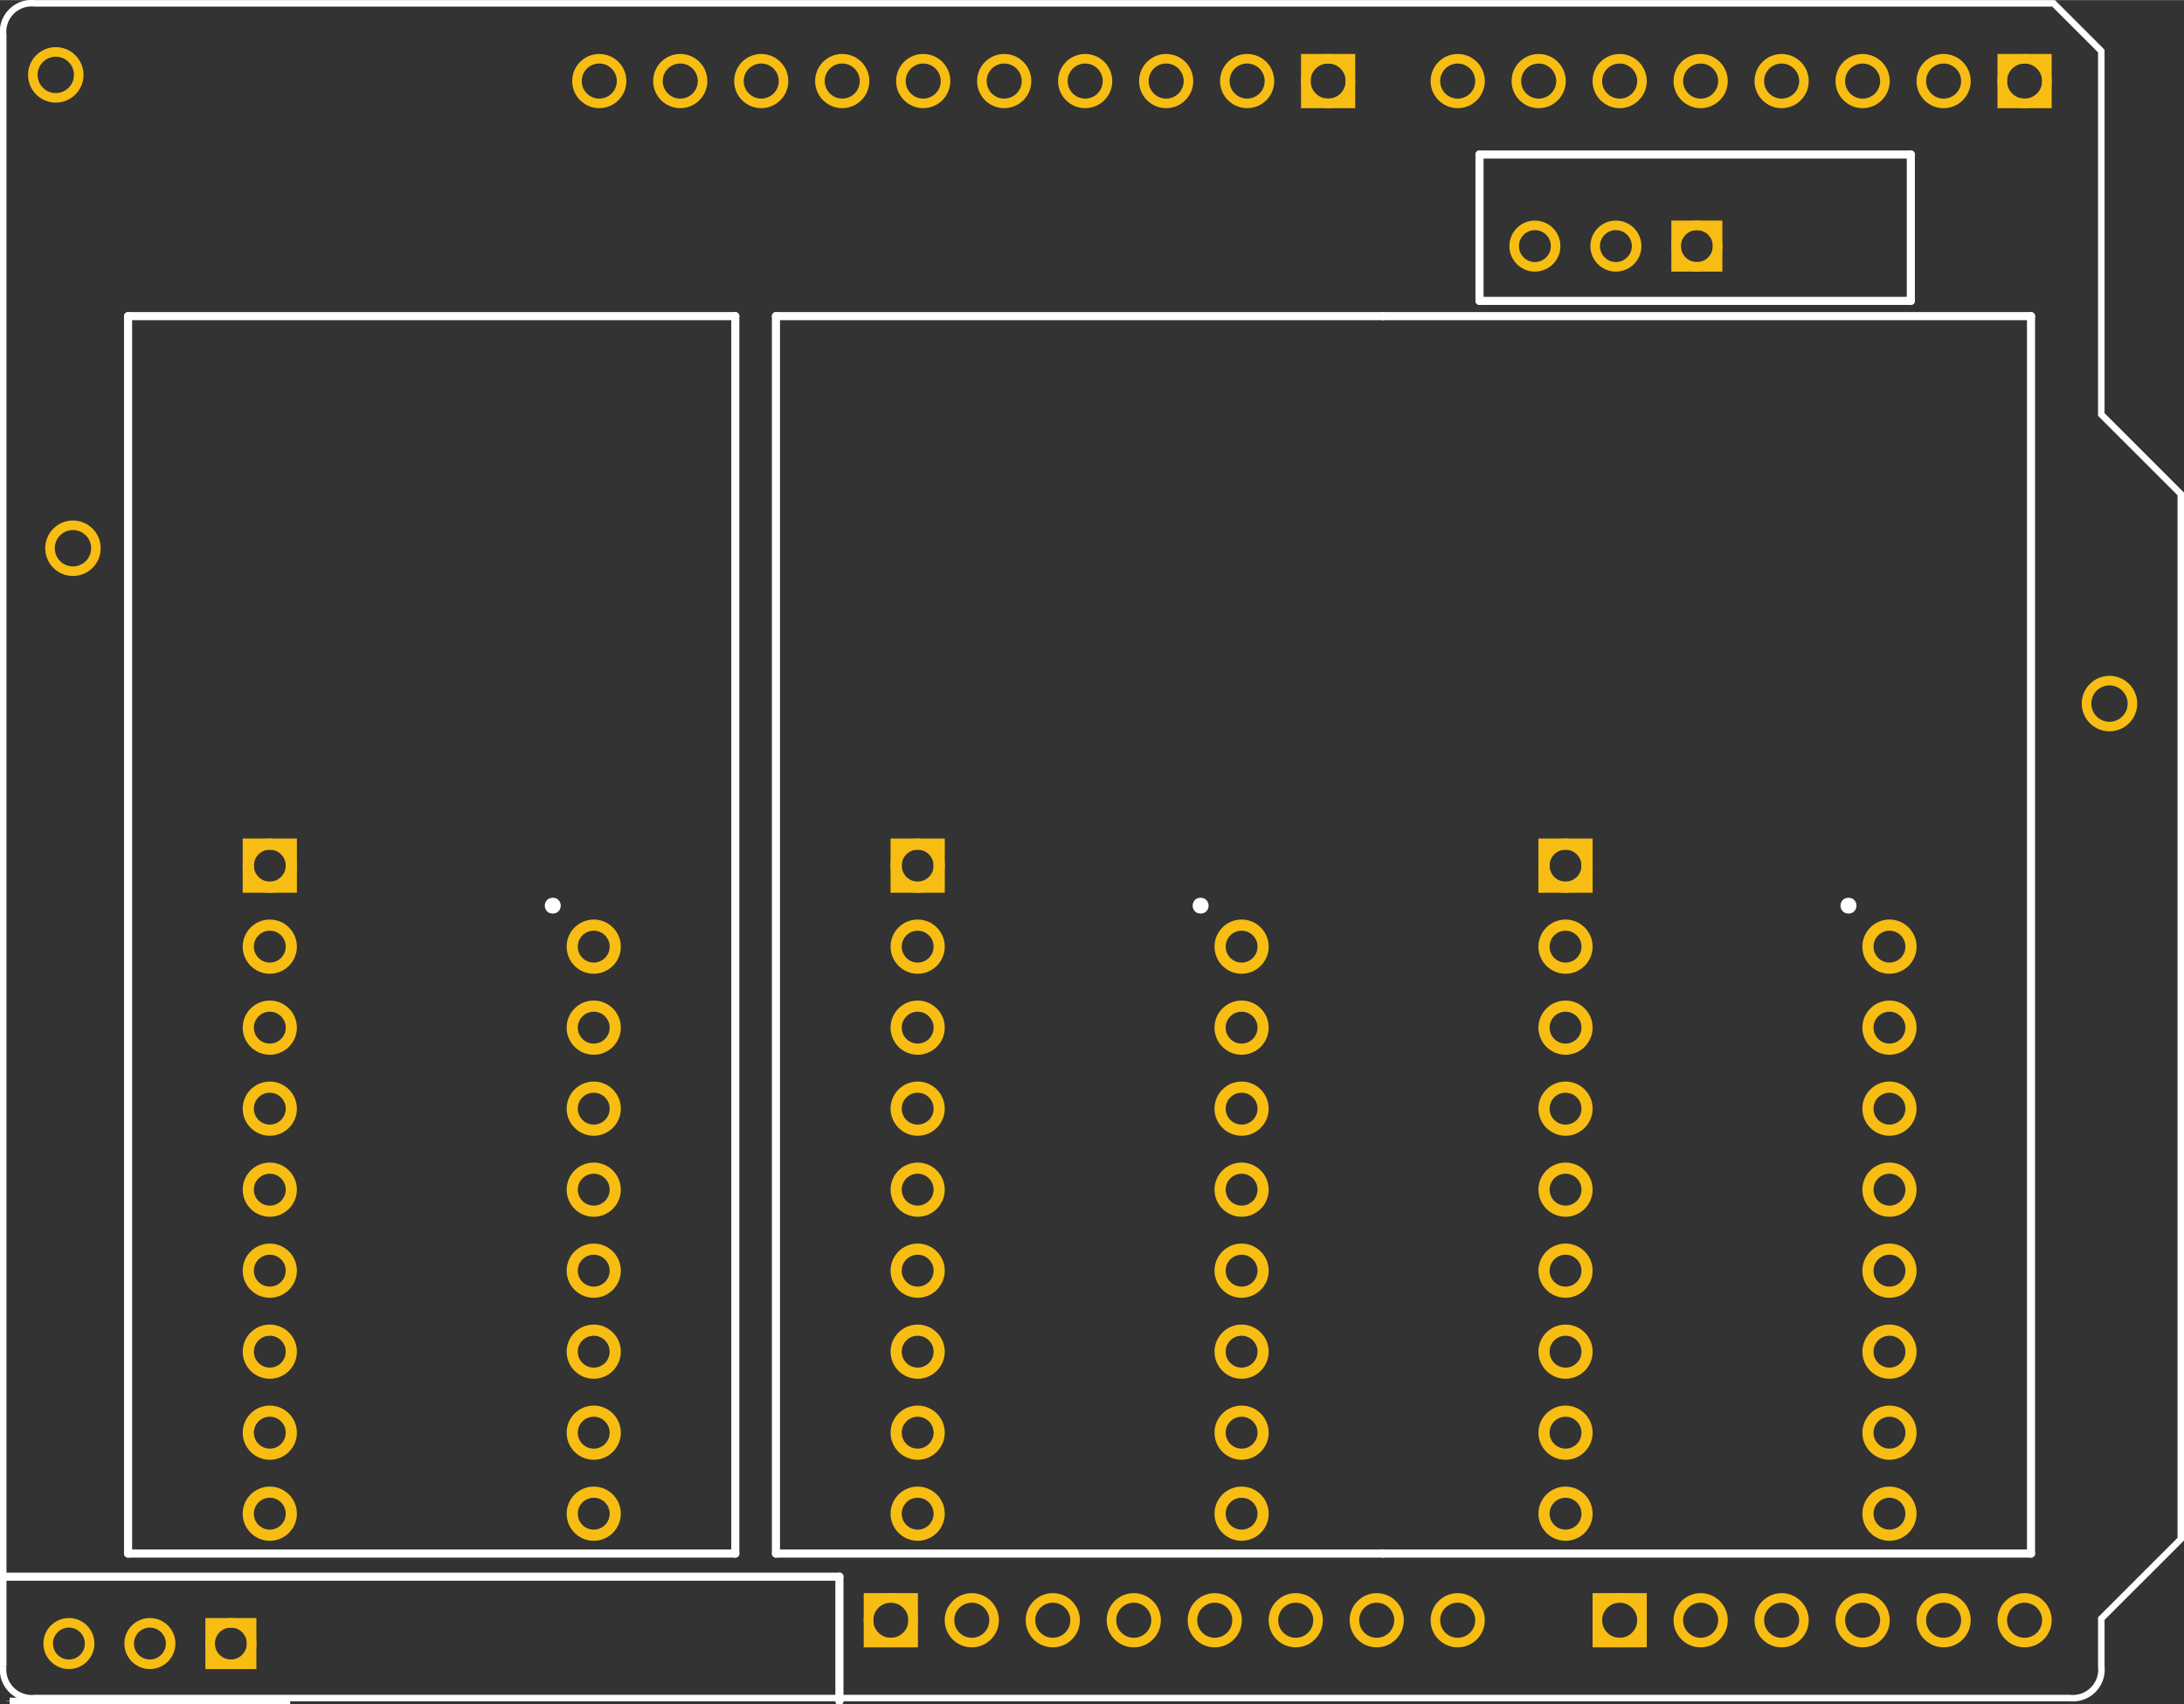 <?xml version='1.0' encoding='UTF-8' standalone='no'?>
<!-- Created with Fritzing (http://www.fritzing.org/) -->
<svg xmlns="http://www.w3.org/2000/svg" gorn="0" height="2.104in" version="1.2" x="0in"  width="2.697in" viewBox="0 0 194.173 151.458" y="0in" id="svg392">
    <rect x="0" y="0" width="194.173" height="151.458" fill="#333333" stroke="none"/>
    <desc  id="desc2">
        <referenceFile >M1_Distribution_Shield_for_Arduino_pcbupdated.svg</referenceFile>
    </desc>
    <defs  id="defs396"/>
    <desc  id="desc5">Fritzing footprint generated by brd2svg</desc>
    <g gorn="0.3"  id="silkscreen">
        <path gorn="0.3.0" stroke="white" d="M0.288,148.089L0.288,3.112A2.547,2.547,0,0,1,3.114,0.288L182.58,0.288L186.82,4.524L186.82,36.829L193.885,43.889L193.885,136.794L186.82,143.853L186.82,148.089A2.547,2.547,0,0,1,183.994,150.913L3.114,150.913A2.547,2.547,0,0,1,0.288,148.089"  fill="none" stroke-width="0.576" id="path4"/>
        <line x2="169.886" stroke-linecap="round" gorn="0.3.1" stroke="white" y2="13.722"  stroke-width="0.72" y1="26.73" x1="169.886" id="line6"/>
        <line x2="169.886" stroke-linecap="round" gorn="0.3.2" stroke="white" y2="26.73"  stroke-width="0.72" y1="26.73" x1="131.539" id="line8"/>
        <line x2="131.539" stroke-linecap="round" gorn="0.3.3" stroke="white" y2="13.722"  stroke-width="0.72" y1="26.73" x1="131.539" id="line10"/>
        <line x2="74.631" stroke-linecap="round" gorn="0.3.4" stroke="white" y2="140.126"  stroke-width="0.72" y1="151.206" x1="74.631" id="line12"/>
        <line x2="74.631" stroke-linecap="round" gorn="0.3.5" stroke="white" y2="140.126"  stroke-width="0.72" y1="140.126" x1="-0.003" id="line14"/>
        <line x2="169.886" stroke-linecap="round" gorn="0.3.6" stroke="white" y2="13.722"  stroke-width="0.72" y1="13.722" x1="131.539" id="line16"/>
        <g gorn="0.3.7"  id="g24">
            <title  id="title18">element:DUMMY6</title>
            <g gorn="0.3.7.1"  id="g22">
                <title  id="title20">package:EF189X374TOP1</title>
            </g>
        </g>
        <g gorn="0.3.8"  id="g32">
            <title  id="title26">element:G1</title>
            <g gorn="0.3.8.1"  id="g30">
                <title  id="title28">package:INF-PG-TO252-3-11_N_1PRIMARY</title>
            </g>
        </g>
        <g gorn="0.3.9"  id="g50">
            <title  id="title34">element:S1</title>
            <g gorn="0.3.9.1"  id="g48">
                <title  id="title36">package:MODULAR_S2G1_P_1PRIMARY</title>
                <line x2="11.387" stroke-linecap="round" gorn="0.3.9.1.1" stroke="white" y2="28.088"  stroke-width="0.72" y1="138.073" x1="11.387" id="line38"/>
                <line x2="65.373" stroke-linecap="round" gorn="0.3.9.1.2" stroke="white" y2="28.088"  stroke-width="0.72" y1="28.088" x1="11.387" id="line40"/>
                <line x2="65.373" stroke-linecap="round" gorn="0.3.9.1.3" stroke="white" y2="28.088"  stroke-width="0.72" y1="138.073" x1="65.373" id="line42"/>
                <line x2="65.373" stroke-linecap="round" gorn="0.3.9.1.4" stroke="white" y2="138.073"  stroke-width="0.72" y1="138.073" x1="11.387" id="line44"/>
                <circle r="0.354" gorn="0.3.9.1.5" stroke="white" cx="49.144"  fill="none" stroke-width="0.709" cy="80.487" id="circle46"/>
            </g>
        </g>
        <g gorn="0.3.10"  id="g66">
            <title  id="title52">element:S2</title>
            <g gorn="0.3.10.1"  id="g64">
                <title  id="title54">package:MODULAR_S2G1_P_2PRIMARY</title>
                <line x2="68.987" stroke-linecap="round" gorn="0.3.10.1.1" stroke="white" y2="28.088"  stroke-width="0.72" y1="138.073" x1="68.987" id="line56"/>
                <line x2="122.972" stroke-linecap="round" gorn="0.3.10.1.2" stroke="white" y2="28.088"  stroke-width="0.72" y1="28.088" x1="68.987" id="line58"/>
                <line x2="122.972" stroke-linecap="round" gorn="0.3.10.1.3" stroke="white" y2="138.073"  stroke-width="0.72" y1="138.073" x1="68.987" id="line60"/>
                <circle r="0.354" gorn="0.3.10.1.4" stroke="white" cx="106.744"  fill="none" stroke-width="0.709" cy="80.487" id="circle62"/>
            </g>
        </g>
        <g gorn="0.3.11"  id="g82">
            <title  id="title68">element:S3</title>
            <g gorn="0.3.11.1"  id="g80">
                <title  id="title70">package:MODULAR_S2G1_P_3PRIMARY</title>
                <line x2="180.572" stroke-linecap="round" gorn="0.3.11.1.1" stroke="white" y2="28.088"  stroke-width="0.72" y1="28.088" x1="122.972" id="line72"/>
                <line x2="180.572" stroke-linecap="round" gorn="0.3.11.1.2" stroke="white" y2="28.088"  stroke-width="0.72" y1="138.073" x1="180.572" id="line74"/>
                <line x2="180.572" stroke-linecap="round" gorn="0.3.11.1.3" stroke="white" y2="138.073"  stroke-width="0.72" y1="138.073" x1="122.972" id="line76"/>
                <circle r="0.354" gorn="0.3.11.1.4" stroke="white" cx="164.344"  fill="none" stroke-width="0.709" cy="80.487" id="circle78"/>
            </g>
        </g>
        <g gorn="0.3.12"  id="g90">
            <title  id="title84">element:X3</title>
            <g gorn="0.3.12.1"  id="g88">
                <title  id="title86">package:CON-M-THT-TSW-108-07-L-S_1PRIMARY</title>
            </g>
        </g>
        <g gorn="0.3.13"  id="g98">
            <title  id="title92">element:X4</title>
            <g gorn="0.3.13.1"  id="g96">
                <title  id="title94">package:CON-M-THT-TSW-110-07-L-S_1PRIMARY</title>
            </g>
        </g>
        <g gorn="0.3.14"  id="g106">
            <title  id="title100">element:X5</title>
            <g gorn="0.3.14.1"  id="g104">
                <title  id="title102">package:CON-M-THT-TSW-108-07-L-S_1PRIMARY</title>
            </g>
        </g>
        <g gorn="0.3.15"  id="g114">
            <title  id="title108">element:X6</title>
            <g gorn="0.3.15.1"  id="g112">
                <title  id="title110">package:CON-M-THT-TSW-106-07-L-S_1PRIMARY</title>
            </g>
        </g>
        <line x2="25.8" gorn="0.3.16" stroke="white" y2="151.17"  fill="none" stroke-width="0.576" y1="151.17" x1="0.855" id="line116" fill-opacity="1"/>
        <line x2="0.855" gorn="0.3.17" stroke="white" y2="151.2"  fill="none" stroke-width="0.576" y1="151.17" x1="0.855" id="line118" fill-opacity="1"/>
        <line x2="25.8" gorn="0.3.18" stroke="white" y2="151.2"  fill="none" stroke-width="0.576" y1="151.17" x1="25.8" id="line120" fill-opacity="1"/>
    </g>
    <g gorn="0.4"  id="copper1">
        <g gorn="0.4.0"  id="copper0">
            <circle r="1.913" gorn="0.4.0.0" stroke="#f7bd13" connectorname="22" cx="167.987"  fill="none" stroke-width="0.992" cy="91.329" id="connector50pin"/>
            <circle r="1.984" gorn="0.4.0.1" stroke="#f7bd13" connectorname="7" cx="74.88"  fill="none" stroke-width="0.85" cy="7.194" id="connector56pin"/>
            <circle r="1.843" gorn="0.4.0.2" stroke="#f7bd13" connectorname="AREF" cx="143.664"  fill="none" stroke-width="0.85" cy="21.862" id="connector72pin"/>
            <circle r="1.984" gorn="0.4.0.3" stroke="#f7bd13" connectorname="XMCAC_P2_11" cx="172.8"  fill="none" stroke-width="0.85" cy="144" id="connector90pin"/>
            <circle r="1.913" gorn="0.4.0.4" stroke="#f7bd13" connectorname="30" cx="167.987"  fill="none" stroke-width="0.992" cy="120.129" id="connector46pin"/>
            <circle r="1.984" gorn="0.4.0.5" stroke="#f7bd13" connectorname="7" cx="122.4"  fill="none" stroke-width="0.85" cy="144" id="connector84pin"/>
            <circle r="1.984" gorn="0.4.0.6" stroke="#f7bd13" connectorname="M1P2_M1P3_RST_GPIO2_BS" cx="151.2"  fill="none" stroke-width="0.85" cy="7.196" id="connector66pin"/>
            <circle r="1.913" gorn="0.4.0.7" stroke="#f7bd13" connectorname="2" cx="23.987"  fill="none" stroke-width="0.992" cy="76.929" id="connector1pad"/>
            <rect gorn="0.4.0.8" stroke="#f7bd13" height="3.827" x="22.073"  width="3.827" fill="none" stroke-width="0.992" y="75.016" id="rect137"/>
            <circle r="1.913" gorn="0.4.0.9" stroke="#f7bd13" connectorname="4" cx="23.987"  fill="none" stroke-width="0.992" cy="84.129" id="connector2pad"/>
            <circle r="1.913" gorn="0.4.0.10" stroke="#f7bd13" connectorname="26" cx="167.987"  fill="none" stroke-width="0.992" cy="105.729" id="connector48pin"/>
            <circle r="1.913" gorn="0.4.0.11" stroke="#f7bd13" connectorname="6" cx="23.987"  fill="none" stroke-width="0.992" cy="91.329" id="connector3pad"/>
            <circle r="1.913" gorn="0.4.0.12" stroke="#f7bd13" connectorname="34" cx="167.987"  fill="none" stroke-width="0.992" cy="134.529" id="connector44pin"/>
            <circle r="1.984" gorn="0.4.0.13" stroke="#f7bd13" connectorname="XMCAC_P2_4" cx="93.6"  fill="none" stroke-width="0.85" cy="144" id="connector80pin"/>
            <circle r="1.913" gorn="0.4.0.14" stroke="#f7bd13" connectorname="8" cx="23.987"  fill="none" stroke-width="0.992" cy="98.529" id="connector4pad"/>
            <circle r="1.984" gorn="0.4.0.15" stroke="#f7bd13" connectorname="M1P1_SPI_CS_BS" cx="103.68"  fill="none" stroke-width="0.85" cy="7.194" id="connector60pin"/>
            <circle r="1.984" gorn="0.4.0.16" stroke="#f7bd13" connectorname="UART.TX" cx="180"  fill="none" stroke-width="0.85" cy="7.196" id="connector70pad"/>
            <rect gorn="0.4.0.17" stroke="#f7bd13" height="3.968" x="178.016"  width="3.968" fill="none" stroke-width="0.85" y="5.211" id="connector70pin"/>
            <circle r="1.913" gorn="0.4.0.18" stroke="#f7bd13" connectorname="10" cx="23.987"  fill="none" stroke-width="0.992" cy="105.729" id="connector5pad"/>
            <circle r="1.984" gorn="0.4.0.19" stroke="#f7bd13" connectorname="1" cx="144"  fill="none" stroke-width="0.85" cy="144" id="connector86pad"/>
            <rect gorn="0.4.0.20" stroke="#f7bd13" height="3.968" x="142.016"  width="3.968" fill="none" stroke-width="0.85" y="142.016" id="connector86pin"/>
            <circle r="1.843" gorn="0.4.0.21" stroke="#f7bd13" connectorname="IOREF_LS" cx="13.327"  fill="none" stroke-width="0.85" cy="146.071" id="connector76pin"/>
            <circle r="1.913" gorn="0.4.0.22" stroke="#f7bd13" connectorname="12" cx="23.987"  fill="none" stroke-width="0.992" cy="112.929" id="connector6pad"/>
            <circle r="1.913" gorn="0.4.0.23" stroke="#f7bd13" connectorname="14" cx="23.987"  fill="none" stroke-width="0.992" cy="120.129" id="connector7pad"/>
            <circle r="1.913" gorn="0.4.0.24" stroke="#f7bd13" connectorname="16" cx="23.987"  fill="none" stroke-width="0.992" cy="127.329" id="connector8pad"/>
            <circle r="1.913" gorn="0.4.0.25" stroke="#f7bd13" connectorname="20" cx="167.987"  fill="none" stroke-width="0.992" cy="84.129" id="connector51pin"/>
            <circle r="1.913" gorn="0.4.0.26" stroke="#f7bd13" connectorname="24" cx="167.987"  fill="none" stroke-width="0.992" cy="98.529" id="connector49pin"/>
            <circle r="1.913" gorn="0.4.0.27" stroke="#f7bd13" connectorname="18" cx="23.987"  fill="none" stroke-width="0.992" cy="134.529" id="connector9pad"/>
            <circle r="1.913" gorn="0.4.0.28" stroke="#f7bd13" connectorname="28" cx="167.987"  fill="none" stroke-width="0.992" cy="112.929" id="connector47pin"/>
            <circle r="1.913" gorn="0.4.0.29" stroke="#f7bd13" connectorname="32" cx="167.987"  fill="none" stroke-width="0.992" cy="127.329" id="connector45pin"/>
            <circle r="1.913" gorn="0.4.0.30" stroke="#f7bd13" connectorname="20" cx="52.787"  fill="none" stroke-width="0.992" cy="84.129" id="connector17pin"/>
            <circle r="1.984" gorn="0.4.0.31" stroke="#f7bd13" connectorname="1" cx="79.2"  fill="none" stroke-width="0.85" cy="144" id="connector78pad"/>
            <rect gorn="0.4.0.32" stroke="#f7bd13" height="3.968" x="77.216"  width="3.968" fill="none" stroke-width="0.85" y="142.016" id="connector78pin"/>
            <circle r="1.913" gorn="0.4.0.33" stroke="#f7bd13" connectorname="22" cx="52.787"  fill="none" stroke-width="0.992" cy="91.329" id="connector16pin"/>
            <circle r="1.984" gorn="0.4.0.34" stroke="#f7bd13" connectorname="5" cx="108"  fill="none" stroke-width="0.85" cy="144" id="connector82pin"/>
            <circle r="1.984" gorn="0.4.0.35" stroke="#f7bd13" connectorname="M1P2_M1P3_SPI_CS_BS" cx="118.08"  fill="none" stroke-width="0.85" cy="7.194" id="connector62pad"/>
            <rect gorn="0.4.0.36" stroke="#f7bd13" height="3.968" x="116.096"  width="3.968" fill="none" stroke-width="0.85" y="5.21" id="connector62pin"/>
            <circle r="1.913" gorn="0.4.0.37" stroke="#f7bd13" connectorname="24" cx="52.787"  fill="none" stroke-width="0.992" cy="98.529" id="connector15pad"/>
            <circle r="1.984" gorn="0.4.0.38" stroke="#f7bd13" connectorname="SPI_MISO_BS" cx="89.28"  fill="none" stroke-width="0.85" cy="7.194" id="connector58pin"/>
            <circle r="1.984" gorn="0.4.0.39" stroke="#f7bd13" connectorname="I2C.SDA" cx="60.48"  fill="none" stroke-width="0.85" cy="7.194" id="connector54pin"/>
            <circle r="1.913" gorn="0.4.0.40" stroke="#f7bd13" connectorname="26" cx="52.787"  fill="none" stroke-width="0.992" cy="105.729" id="connector14pad"/>
            <circle r="1.984" gorn="0.4.0.41" stroke="#f7bd13" connectorname="M1P1_IN_GPIO3_BS" cx="165.6"  fill="none" stroke-width="0.85" cy="7.196" id="connector68pin"/>
            <circle r="1.984" gorn="0.4.0.42" stroke="#f7bd13" connectorname="M1P2_M1P3_PWM_BS" cx="136.8"  fill="none" stroke-width="0.85" cy="7.196" id="connector64pin"/>
            <circle r="1.913" gorn="0.4.0.43" stroke="#f7bd13" connectorname="28" cx="52.787"  fill="none" stroke-width="0.992" cy="112.929" id="connector13pad"/>
            <circle r="1.984" gorn="0.4.0.44" stroke="#f7bd13" connectorname="3" cx="158.4"  fill="none" stroke-width="0.85" cy="144" id="connector88pin"/>
            <circle r="2.041" gorn="0.4.0.45" stroke="#f7bd13" connectorname="VREF_B" cx="6.487"  fill="none" stroke-width="0.85" cy="48.718" id="connector74pin"/>
            <circle r="1.913" gorn="0.4.0.46" stroke="#f7bd13" connectorname="30" cx="52.787"  fill="none" stroke-width="0.992" cy="120.129" id="connector12pad"/>
            <circle r="2.041" gorn="0.4.0.47" stroke="#f7bd13" connectorname="VREF_A" cx="4.96"  fill="none" stroke-width="0.85" cy="6.645" id="connector52pin"/>
            <circle r="1.913" gorn="0.4.0.48" stroke="#f7bd13" connectorname="32" cx="52.787"  fill="none" stroke-width="0.992" cy="127.329" id="connector11pad"/>
            <circle r="1.913" gorn="0.4.0.49" stroke="#f7bd13" connectorname="34" cx="52.787"  fill="none" stroke-width="0.992" cy="134.529" id="connector10pad"/>
            <circle r="1.913" gorn="0.4.0.50" stroke="#f7bd13" connectorname="2" cx="81.587"  fill="none" stroke-width="0.992" cy="76.929" id="connector18pad"/>
            <rect gorn="0.4.0.51" stroke="#f7bd13" height="3.827" x="79.674"  width="3.827" fill="none" stroke-width="0.992" y="75.016" id="connector18pin"/>
            <circle r="1.913" gorn="0.4.0.52" stroke="#f7bd13" connectorname="4" cx="81.587"  fill="none" stroke-width="0.992" cy="84.129" id="connector19pin"/>
            <circle r="1.913" gorn="0.4.0.53" stroke="#f7bd13" connectorname="6" cx="81.587"  fill="none" stroke-width="0.992" cy="91.329" id="connector20pin"/>
            <circle r="1.913" gorn="0.4.0.54" stroke="#f7bd13" connectorname="8" cx="81.587"  fill="none" stroke-width="0.992" cy="98.529" id="connector21pin"/>
            <circle r="1.913" gorn="0.4.0.55" stroke="#f7bd13" connectorname="10" cx="81.587"  fill="none" stroke-width="0.992" cy="105.729" id="connector22pin"/>
            <circle r="1.913" gorn="0.4.0.56" stroke="#f7bd13" connectorname="12" cx="81.587"  fill="none" stroke-width="0.992" cy="112.929" id="connector23pin"/>
            <circle r="1.913" gorn="0.4.0.57" stroke="#f7bd13" connectorname="14" cx="81.587"  fill="none" stroke-width="0.992" cy="120.129" id="connector24pin"/>
            <circle r="1.843" gorn="0.4.0.58" stroke="#f7bd13" connectorname="1" cx="150.864"  fill="none" stroke-width="0.85" cy="21.862" id="connector73pad"/>
            <rect gorn="0.4.0.59" stroke="#f7bd13" height="3.685" x="149.021"  width="3.685" fill="none" stroke-width="0.85" y="20.019" id="connector73pin"/>
            <circle r="1.843" gorn="0.4.0.60" stroke="#f7bd13" connectorname="3" cx="136.464"  fill="none" stroke-width="0.85" cy="21.862" id="connector71pin"/>
            <circle r="1.913" gorn="0.4.0.61" stroke="#f7bd13" connectorname="16" cx="81.587"  fill="none" stroke-width="0.992" cy="127.329" id="connector25pin"/>
            <circle r="1.984" gorn="0.4.0.62" stroke="#f7bd13" connectorname="IOREF" cx="86.4"  fill="none" stroke-width="0.85" cy="144" id="connector79pin"/>
            <circle r="1.984" gorn="0.4.0.63" stroke="#f7bd13" connectorname="PWR_3V3_XMCAC" cx="100.8"  fill="none" stroke-width="0.85" cy="144" id="connector81pin"/>
            <circle r="1.913" gorn="0.4.0.64" stroke="#f7bd13" connectorname="18" cx="81.587"  fill="none" stroke-width="0.992" cy="134.529" id="connector26pin"/>
            <circle r="1.984" gorn="0.4.0.65" stroke="#f7bd13" connectorname="6" cx="115.2"  fill="none" stroke-width="0.85" cy="144" id="connector83pin"/>
            <circle r="1.984" gorn="0.4.0.66" stroke="#f7bd13" connectorname="PWR_VIN_VRIN" cx="129.6"  fill="none" stroke-width="0.85" cy="144" id="connector85pin"/>
            <circle r="1.913" gorn="0.4.0.67" stroke="#f7bd13" connectorname="20" cx="110.387"  fill="none" stroke-width="0.992" cy="84.129" id="connector34pin"/>
            <circle r="1.984" gorn="0.4.0.68" stroke="#f7bd13" connectorname="M1P1_RST_GPIO2_BS" cx="110.88"  fill="none" stroke-width="0.85" cy="7.194" id="connector61pin"/>
            <circle r="1.984" gorn="0.4.0.69" stroke="#f7bd13" connectorname="SPI_MOSI_BS" cx="96.48"  fill="none" stroke-width="0.85" cy="7.194" id="connector59pin"/>
            <circle r="1.913" gorn="0.4.0.70" stroke="#f7bd13" connectorname="22" cx="110.387"  fill="none" stroke-width="0.992" cy="91.329" id="connector33pin"/>
            <circle r="1.984" gorn="0.4.0.71" stroke="#f7bd13" connectorname="SPI_SCK_BS" cx="82.08"  fill="none" stroke-width="0.85" cy="7.194" id="connector57pin"/>
            <circle r="1.984" gorn="0.4.0.72" stroke="#f7bd13" connectorname="AREF" cx="67.68"  fill="none" stroke-width="0.85" cy="7.194" id="connector55pin"/>
            <circle r="1.913" gorn="0.4.0.73" stroke="#f7bd13" connectorname="24" cx="110.387"  fill="none" stroke-width="0.992" cy="98.529" id="connector32pin"/>
            <circle r="1.984" gorn="0.4.0.74" stroke="#f7bd13" connectorname="I2C.SCL" cx="53.28"  fill="none" stroke-width="0.85" cy="7.194" id="connector53pin"/>
            <circle r="1.984" gorn="0.4.0.75" stroke="#f7bd13" connectorname="UART.RX" cx="172.8"  fill="none" stroke-width="0.85" cy="7.196" id="connector69pin"/>
            <circle r="1.913" gorn="0.4.0.76" stroke="#f7bd13" connectorname="26" cx="110.387"  fill="none" stroke-width="0.992" cy="105.729" id="connector31pin"/>
            <circle r="1.984" gorn="0.4.0.77" stroke="#f7bd13" connectorname="M1P2_M1P3_IN_GPIO3_BS" cx="158.4"  fill="none" stroke-width="0.85" cy="7.196" id="connector67pin"/>
            <circle r="1.984" gorn="0.4.0.78" stroke="#f7bd13" connectorname="M1P1_PWM_BS" cx="144"  fill="none" stroke-width="0.85" cy="7.196" id="connector65pin"/>
            <circle r="1.913" gorn="0.4.0.79" stroke="#f7bd13" connectorname="28" cx="110.387"  fill="none" stroke-width="0.992" cy="112.929" id="connector30pin"/>
            <circle r="1.984" gorn="0.4.0.80" stroke="#f7bd13" connectorname="M1P2_M1P3_GPIO1_BS" cx="129.6"  fill="none" stroke-width="0.85" cy="7.196" id="connector63pin"/>
            <circle r="1.984" gorn="0.4.0.81" stroke="#f7bd13" connectorname="2" cx="151.2"  fill="none" stroke-width="0.85" cy="144" id="connector87pin"/>
            <circle r="1.913" gorn="0.4.0.82" stroke="#f7bd13" connectorname="30" cx="110.387"  fill="none" stroke-width="0.992" cy="120.129" id="connector29pin"/>
            <circle r="1.984" gorn="0.4.0.83" stroke="#f7bd13" connectorname="ANALOG.AN1" cx="165.6"  fill="none" stroke-width="0.85" cy="144" id="connector89pin"/>
            <circle r="1.984" gorn="0.4.0.84" stroke="#f7bd13" connectorname="XMCAC_P2_2" cx="180"  fill="none" stroke-width="0.85" cy="144" id="connector91pin"/>
            <circle r="1.913" gorn="0.4.0.85" stroke="#f7bd13" connectorname="32" cx="110.387"  fill="none" stroke-width="0.992" cy="127.329" id="connector28pin"/>
            <circle r="1.843" gorn="0.4.0.86" stroke="#f7bd13" connectorname="1" cx="20.527"  fill="none" stroke-width="0.85" cy="146.071" id="connector77pad"/>
            <rect gorn="0.4.0.87" stroke="#f7bd13" height="3.685" x="18.685"  width="3.685" fill="none" stroke-width="0.85" y="144.229" id="connector77pin"/>
            <circle r="1.843" gorn="0.4.0.88" stroke="#f7bd13" connectorname="3" cx="6.127"  fill="none" stroke-width="0.85" cy="146.071" id="connector75pin"/>
            <circle r="1.913" gorn="0.4.0.89" stroke="#f7bd13" connectorname="34" cx="110.387"  fill="none" stroke-width="0.992" cy="134.529" id="connector27pin"/>
            <circle r="1.913" gorn="0.4.0.90" stroke="#f7bd13" connectorname="2" cx="139.187"  fill="none" stroke-width="0.992" cy="76.929" id="connector35pad"/>
            <rect gorn="0.4.0.91" stroke="#f7bd13" height="3.827" x="137.273"  width="3.827" fill="none" stroke-width="0.992" y="75.016" id="connector35pin"/>
            <circle r="1.913" gorn="0.4.0.92" stroke="#f7bd13" connectorname="4" cx="139.187"  fill="none" stroke-width="0.992" cy="84.129" id="connector36pin"/>
            <circle r="1.913" gorn="0.4.0.93" stroke="#f7bd13" connectorname="6" cx="139.187"  fill="none" stroke-width="0.992" cy="91.329" id="connector37pin"/>
            <circle r="1.913" gorn="0.4.0.94" stroke="#f7bd13" connectorname="8" cx="139.187"  fill="none" stroke-width="0.992" cy="98.529" id="connector38pin"/>
            <circle r="1.913" gorn="0.4.0.95" stroke="#f7bd13" connectorname="10" cx="139.187"  fill="none" stroke-width="0.992" cy="105.729" id="connector39pin"/>
            <circle r="1.913" gorn="0.4.0.96" stroke="#f7bd13" connectorname="12" cx="139.187"  fill="none" stroke-width="0.992" cy="112.929" id="connector40pin"/>
            <circle r="1.913" gorn="0.4.0.97" stroke="#f7bd13" connectorname="14" cx="139.187"  fill="none" stroke-width="0.992" cy="120.129" id="connector41pin"/>
            <circle r="1.913" gorn="0.4.0.98" stroke="#f7bd13" connectorname="16" cx="139.187"  fill="none" stroke-width="0.992" cy="127.329" id="connector42pin"/>
            <circle r="2.041" gorn="0.4.0.99" stroke="#f7bd13" connectorname="1" cx="187.548"  fill="none" stroke-width="0.85" cy="62.525" id="connector0pad"/>
            <circle r="1.913" gorn="0.4.0.100" stroke="#f7bd13" connectorname="18" cx="139.187"  fill="none" stroke-width="0.992" cy="134.529" id="connector43pin"/>
        </g>
    </g>
</svg>
